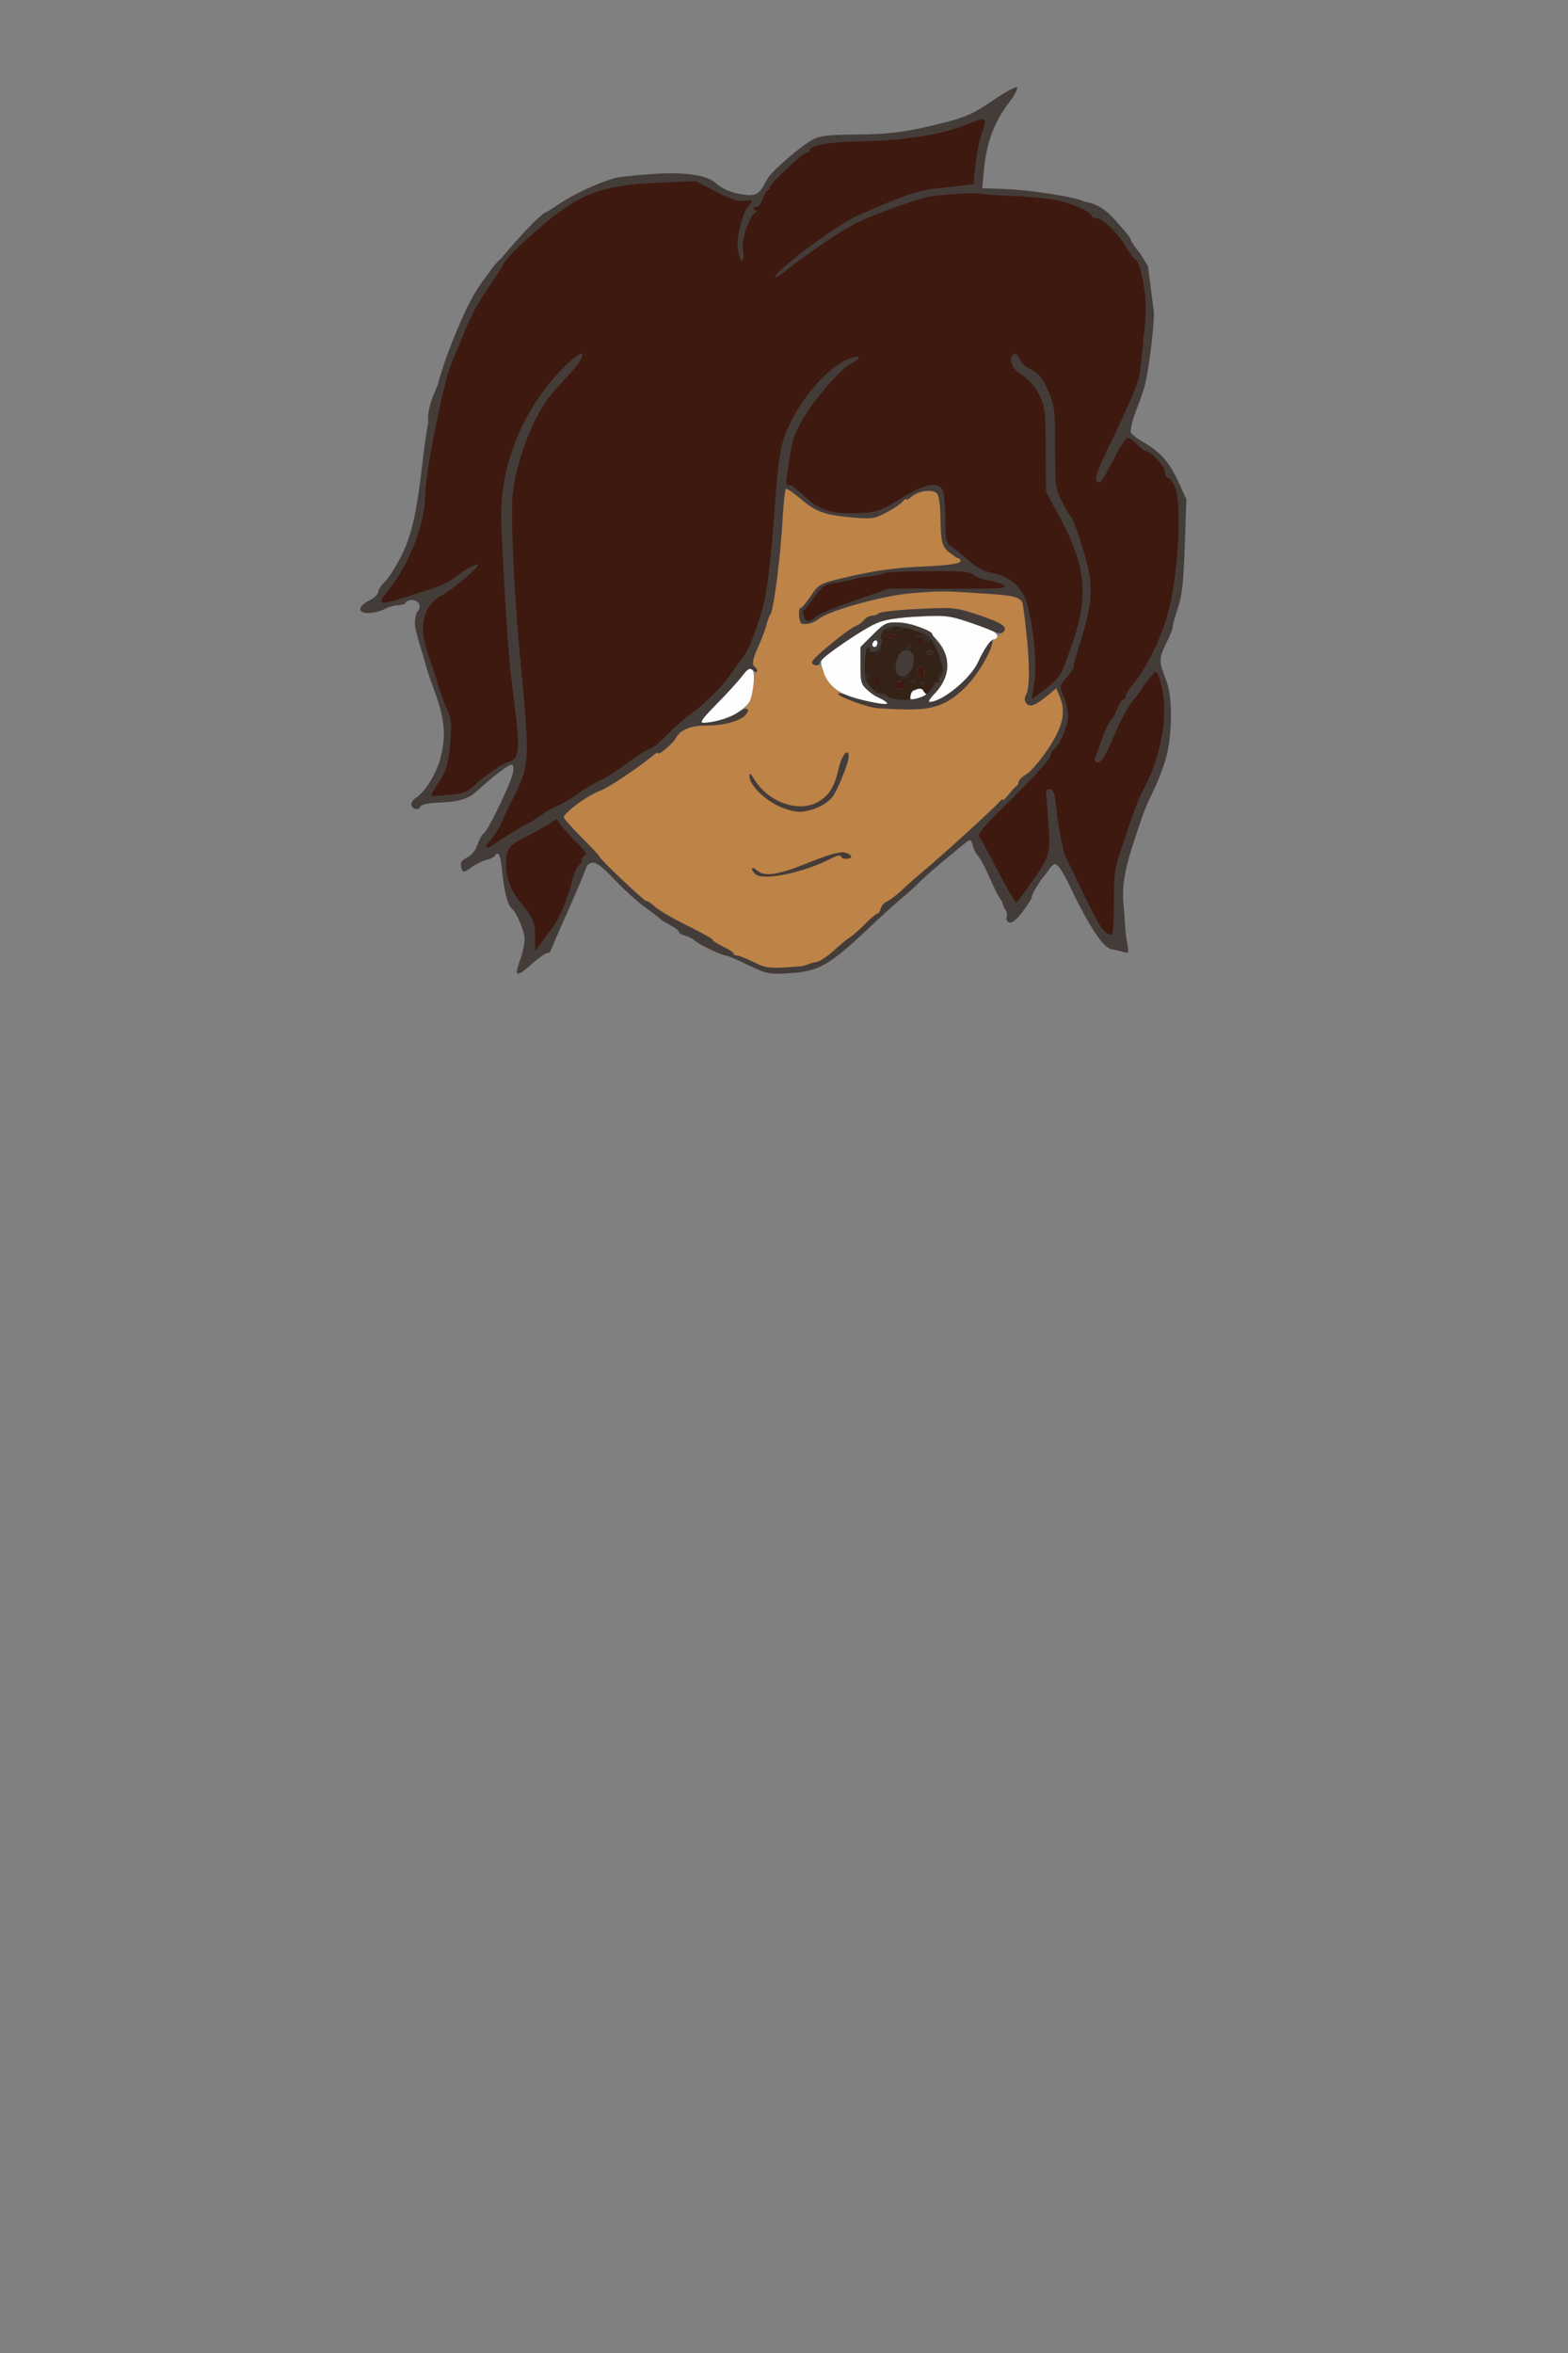 <?xml version="1.0" encoding="UTF-8" standalone="no"?>
<!-- Created with Inkscape (http://www.inkscape.org/) -->

<svg
   version="1.1"
   id="svg2"
   width="192"
   height="288"
   viewBox="0 0 192 288"
   sodipodi:docname="head18.svg"
   inkscape:version="1.2.2 (732a01da63, 2022-12-09)"
   xmlns:inkscape="http://www.inkscape.org/namespaces/inkscape"
   xmlns:sodipodi="http://sodipodi.sourceforge.net/DTD/sodipodi-0.dtd"
   xmlns="http://www.w3.org/2000/svg"
   xmlns:svg="http://www.w3.org/2000/svg">
  <rect x="0" y="0" width="192" height="288" fill="#808080" stroke="none"/>
  <defs
     id="defs6" />
  <sodipodi:namedview
     id="namedview4"
     pagecolor="#ffffff"
     bordercolor="#000000"
     borderopacity="0.25"
     inkscape:showpageshadow="2"
     inkscape:pageopacity="0.0"
     inkscape:pagecheckerboard="0"
     inkscape:deskcolor="#d1d1d1"
     showgrid="false"
     inkscape:zoom="3.9971175"
     inkscape:cx="46.783714"
     inkscape:cy="88.939092"
     inkscape:window-width="1920"
     inkscape:window-height="1001"
     inkscape:window-x="-9"
     inkscape:window-y="-9"
     inkscape:window-maximized="1"
     inkscape:current-layer="g8" />
  <g
     inkscape:groupmode="layer"
     inkscape:label="Image"
     id="g8">
    <g
       id="g287"
       transform="translate(-2,-44)">
      <path
         id="path299"
         style="display:inline;fill:#fefefe;stroke-width:0.32"
         inkscape:label="white"
         d="m 116.408,119.377 c -0.551,0.008 -1.208,0.039 -2.047,0.084 -4.22,0.226 -4.991,0.501 -9,3.193 -2.658,1.785 -2.939,2.066 -2.775,2.785 0.537,2.354 1.724,3.383 4.846,4.197 1.193,0.311 2.457,0.569 2.809,0.574 0.631,0.008 0.63,0.003 0.018,-0.461 -0.342,-0.258 -0.743,-0.471 -0.893,-0.471 -0.15,0 -0.662,-0.361 -1.139,-0.803 -0.782,-0.726 -0.866,-1.02 -0.865,-3.037 l 0.002,-2.234 1.523,-1.521 c 1.402,-1.401 1.642,-1.522 3.037,-1.5 3.886,0.062 6.842,3.304 5.895,6.467 -0.2,0.666 -0.816,1.675 -1.369,2.24 -0.553,0.566 -0.839,1.029 -0.637,1.029 1.584,0 4.932,-2.766 6.002,-4.959 0.954,-1.955 1.501,-2.721 1.943,-2.721 0.517,0 0.516,-0.471 0.002,-0.879 -0.22,-0.174 -1.613,-0.716 -3.098,-1.205 -1.258,-0.414 -1.995,-0.632 -2.836,-0.725 -0.42,-0.046 -0.867,-0.062 -1.418,-0.055 z m -7.164,2.986 c -0.038,-0.002 -0.081,0.01 -0.125,0.037 -0.176,0.109 -0.318,0.332 -0.318,0.498 0,0.166 0.142,0.301 0.318,0.301 0.176,0 0.32,-0.224 0.32,-0.498 0,-0.206 -0.081,-0.333 -0.195,-0.338 z m -15.342,3.496 c -0.239,0.006 -0.578,0.293 -1.012,0.865 -0.465,0.614 -1.874,2.16 -3.131,3.436 -1.786,1.813 -2.141,2.318 -1.623,2.312 1.517,-0.018 3.559,-0.719 4.676,-1.604 1.042,-0.826 1.221,-1.17 1.418,-2.742 0.189,-1.511 0.07,-2.278 -0.328,-2.268 z m 20.352,1.889 c -0.09,0.002 -0.18,0.012 -0.268,0.029 -0.233,0.047 -0.451,0.15 -0.617,0.316 -0.273,0.273 -0.409,0.724 -0.303,1.002 0.359,0.935 2.453,0.522 2.453,-0.484 0,-0.464 -0.469,-0.78 -0.998,-0.85 -0.088,-0.012 -0.178,-0.016 -0.268,-0.014 z" />
      <path
         style="display:inline;fill:#be8347;stroke-width:0.32"
         d="m 94.26,161.754 c -0.869,-0.437 -1.769,-0.794 -2,-0.794 -0.231,0 -0.422,-0.108 -0.424,-0.24 -0.002,-0.132 -0.578,-0.515 -1.28,-0.851 -0.702,-0.336 -1.276,-0.71 -1.276,-0.83 0,-0.12 -1.404,-0.905 -3.12,-1.744 -1.716,-0.839 -3.503,-1.884 -3.97,-2.321 -0.468,-0.437 -0.936,-0.745 -1.04,-0.684 -0.185,0.108 -5.745,-5.171 -5.78,-5.489 -0.01,-0.088 -0.988,-1.132 -2.174,-2.319 -1.186,-1.188 -2.156,-2.278 -2.156,-2.422 0,-0.591 3.044,-2.812 4.546,-3.316 0.865,-0.29 4.978,-3.059 6.574,-4.426 0.22,-0.188 0.4,-0.255 0.4,-0.148 0,0.398 1.798,-1.102 2.184,-1.822 0.565,-1.053 1.814,-1.547 3.912,-1.547 2.611,0 5.09,-1.064 4.574,-1.9 -0.094,-0.152 0.289,-0.52 0.432,-0.74 0.471,-0.728 1.002,-4.223 0.698,-4.599 -0.315,-0.391 -0.201,-0.864 0.7,-2.885 0.325,-0.729 0.689,-1.737 0.81,-2.24 0.12,-0.503 0.333,-1.062 0.472,-1.24 0.386,-0.496 1.244,-7.148 1.474,-11.416 0.112,-2.091 0.304,-3.864 0.426,-3.94 0.122,-0.075 0.971,0.502 1.887,1.284 1.834,1.565 2.86,1.921 6.431,2.228 2.189,0.188 2.541,0.132 4,-0.634 0.88,-0.462 1.78,-1.074 2,-1.36 0.22,-0.286 0.4,-0.398 0.4,-0.249 0,0.149 0.27,0.026 0.6,-0.273 0.862,-0.78 2.69,-1.019 3.189,-0.417 0.248,0.299 0.408,1.553 0.423,3.311 0.024,2.823 0.721,3.043 1.27,3.622 0.136,0.144 0.111,0.13 0.217,0.405 0.37,0.299 1.37,0.831 1.567,0.994 -0.092,0.278 -2.029,0.432 -4.922,0.576 -3.894,0.194 -5.851,0.457 -9.384,1.262 -3.486,0.795 -3.658,0.882 -4.64,2.356 -0.528,0.792 -1.068,1.444 -1.2,1.448 -0.417,0.012 -0.261,1.925 0.16,1.965 0.779,0.074 1.302,-0.094 2.126,-0.682 1.453,-1.036 7.931,-2.806 11.234,-3.068 3.733,-0.297 3.692,-0.297 8.794,0.029 4.055,0.259 4.735,0.461 4.874,1.444 0.796,5.643 0.947,9.881 0.39,10.921 -0.248,0.464 -0.239,0.764 0.034,1.092 0.433,0.522 1.125,0.251 2.701,-1.062 l 0.953,-0.793 0.44,1.079 c 0.769,1.885 0.351,3.676 -1.5,6.428 -0.913,1.356 -2.088,2.719 -2.613,3.029 -0.524,0.31 -0.953,0.736 -0.953,0.947 0,0.211 -0.111,0.432 -0.246,0.491 -0.135,0.059 -0.567,0.522 -0.96,1.03 -0.393,0.508 -0.714,0.804 -0.714,0.659 0,-0.145 -0.18,-0.045 -0.4,0.224 -0.587,0.717 -7.563,7.066 -9.442,8.594 -0.541,0.44 -1.608,1.384 -2.371,2.098 -0.763,0.714 -1.653,1.399 -1.977,1.522 -0.325,0.123 -0.665,0.511 -0.757,0.862 -0.092,0.351 -0.287,0.638 -0.434,0.638 -0.147,0 -0.788,0.537 -1.425,1.193 -0.637,0.656 -1.498,1.415 -1.912,1.687 -0.415,0.272 -1.334,1.031 -2.043,1.687 -0.709,0.656 -1.619,1.254 -2.023,1.329 -0.404,0.075 -0.77,0.165 -0.814,0.2 -0.044,0.035 -0.224,0.1 -0.4,0.144 -0.176,0.044 -0.356,0.107 -0.4,0.14 -0.044,0.033 -1.088,0.12 -2.32,0.194 -1.911,0.114 -2.472,0.017 -3.82,-0.66 z m 7.927,-19.259 c 0.67,-0.342 1.605,-0.711 1.862,-1.117 0.694,-1.098 1.871,-4.099 1.871,-4.771 0,-1.162 -0.817,-0.253 -1.192,1.326 -0.55,2.313 -0.846,3.383 -2.074,4.21 -2.382,1.603 -6.45,1.405 -8.43,-2.747 -0.396,-0.83 -0.372,-0.686 -0.277,-0.179 0.13,0.693 3.608,4.143 5.954,4.143 0.685,0 1.616,-0.523 2.287,-0.865 z m 14.874,-12.525 c 1.995,-0.882 4.318,-3.163 5.376,-5.359 0.475,-0.986 1.082,-1.748 1.082,-1.886 0,-0.138 0.393,-0.589 0.874,-1.002 0.766,-0.658 0.472,-0.712 0.056,-1.1 -0.261,-0.243 -1.354,-0.935 -2.85,-1.422 -2.627,-0.856 -2.873,-0.878 -7.2,-0.666 -2.464,0.121 -4.617,0.356 -4.784,0.523 -0.167,0.166 -0.546,0.303 -0.841,0.303 -0.295,0 -0.729,0.232 -0.965,0.516 -0.235,0.284 -0.672,0.608 -0.97,0.72 -0.965,0.363 -5.4,4.002 -5.4,4.429 0,0.228 0.277,0.415 0.615,0.415 0.409,0 0.682,0.295 0.815,0.88 0.274,1.207 1.879,2.584 3.34,3.208 2.921,1.247 8.507,1.48 10.852,0.442 z"
         id="path297"
         inkscape:label="skin"
         sodipodi:nodetypes="sscssssscsssssssssssssssssssscsssccssscsssscssscssssssscssssssssssssssssssssssssssssssssssssssss" />
      <path
         style="display:inline;fill:#342216;stroke-width:0.32"
         d="m 109.098,128.835 c -0.624,-0.361 0.147,-1.7 -0.227,-0.515 -0.436,0 -1.354,-0.45 -1.126,-1.042 0.101,-0.264 0.675,-0.878 0.517,-0.878 -0.157,0 -0.652,1.172 -0.671,-0.961 0.349,-0.897 0.141,-0.604 0.298,-1.536 -0.156,-0.597 0.254,-0.967 0.83,-0.659 0.845,0.452 1.168,0.294 0.951,-0.841 -0.235,-1.229 1.523,-2.271 3.502,-1.794 1.788,0.431 2.722,1.467 1.632,1.549 -0.563,0.042 -0.614,-0.011 -0.24,-0.247 0.262,-0.166 0.563,-0.082 0.373,-0.085 -0.52,-0.007 -0.086,-0.449 0.101,0.039 0.109,0.284 -0.505,-0.333 0.063,-0.446 0.936,-0.187 1.951,1.557 2.114,2.607 0.053,0.338 0.143,1.593 0.281,1.815 0.385,0.616 -1.052,3.243 -1.74,3.243 -0.318,0 -0.733,-0.447 -0.733,-0.642 -0.381,-0.251 -0.621,-0.151 -1.067,0.058 -0.349,0 -0.557,0.696 -0.475,1.25 0.079,0.528 -3.591,0.695 -3.105,-0.472 -0.304,0.222 -0.556,0.056 -1.278,-0.442 z m 3.423,-0.796 c 0,-0.523 0.07,-0.892 -0.655,-0.485 -0.361,0.203 -0.61,0.766 0.24,0.766 0.45,0 0.415,0.009 0.415,-0.281 z m 0.709,-2.37 c 0.381,-0.912 0.462,-0.821 0.143,-1.398 -0.217,-0.392 0.136,-1.128 0.191,-1.392 0.054,-0.264 -0.044,0.451 -0.677,1.102 -1.246,1.281 -1.262,1.234 -0.472,2.024 1.124,0.564 0.382,0.682 0.815,-0.337 z m 1.969,0.749 c 0,-0.731 -0.505,-1.137 -0.806,-0.649 -0.269,0.435 0.044,1.27 0.476,1.27 0.182,0 0.33,-0.28 0.33,-0.621 z m 1.078,-2.51 c 0.086,-0.138 -0.111,-0.251 -0.438,-0.251 -0.326,0 -0.523,0.113 -0.438,0.251 0.086,0.138 0.282,0.251 0.438,0.251 0.155,0 0.352,-0.113 0.438,-0.251 z M 111.68,121.92 c 0,-0.176 -0.396,-0.306 -0.88,-0.288 l -0.88,0.032 0.8,0.256 c 0.44,0.141 0.836,0.271 0.88,0.288 0.044,0.018 0.08,-0.112 0.08,-0.288 z"
         id="path291"
         inkscape:label="eye1"
         sodipodi:nodetypes="ccssccssssscssssscccccsssscsscccsssscscscsscscs" />
      <path
         style="display:inline;fill:#352b25;stroke-width:0.32"
         d="m 110.08,128.96 c -0.288,-0.186 -0.328,-0.312 -0.099,-0.315 0.21,-0.003 0.47,0.139 0.579,0.315 0.246,0.397 0.135,0.397 -0.48,0 z m -0.935,-0.507 c 0.015,-0.373 0.091,-0.449 0.193,-0.193 0.092,0.231 0.081,0.507 -0.025,0.613 -0.106,0.106 -0.182,-0.083 -0.168,-0.42 z M 114.72,127.68 c -0.109,-0.176 -0.045,-0.32 0.141,-0.32 0.186,0 0.339,0.144 0.339,0.32 0,0.176 -0.064,0.32 -0.141,0.32 -0.078,0 -0.23,-0.144 -0.339,-0.32 z m -1.28,-0.32 c 0.109,-0.176 0.333,-0.32 0.499,-0.32 0.166,0 0.301,0.144 0.301,0.32 0,0.176 -0.225,0.32 -0.499,0.32 -0.274,0 -0.41,-0.144 -0.301,-0.32 z m -5.6,-0.461 c 0,-0.274 0.144,-0.499 0.32,-0.499 0.176,0 0.32,0.136 0.32,0.301 0,0.166 -0.144,0.39 -0.32,0.499 -0.176,0.109 -0.32,-0.027 -0.32,-0.301 z m 4.48,0.018 c 0,-0.068 0.288,-0.198 0.64,-0.29 0.352,-0.092 0.56,-0.037 0.461,0.123 -0.172,0.279 -1.102,0.42 -1.102,0.167 z m 4.48,-0.16 c 0,-0.176 0.144,-0.409 0.32,-0.518 0.176,-0.109 0.32,-0.054 0.32,0.122 0,0.176 -0.144,0.409 -0.32,0.518 -0.176,0.109 -0.32,0.054 -0.32,-0.122 z M 111.411,125.44 c 0,-0.44 0.073,-0.62 0.161,-0.4 0.089,0.22 0.089,0.58 0,0.8 -0.089,0.22 -0.161,0.04 -0.161,-0.4 z M 116.96,124.8 c -0.109,-0.176 -0.045,-0.32 0.141,-0.32 0.186,0 0.339,0.144 0.339,0.32 0,0.176 -0.064,0.32 -0.141,0.32 -0.078,0 -0.23,-0.144 -0.339,-0.32 z m -7.636,-1.12 c 0.101,-0.264 0.33,-0.48 0.509,-0.48 0.187,0 0.156,0.203 -0.073,0.48 -0.219,0.264 -0.448,0.48 -0.509,0.48 -0.061,0 -0.028,-0.216 0.073,-0.48 z m 6.078,0.229 c -0.086,-0.138 0.111,-0.251 0.438,-0.251 0.326,0 0.523,0.113 0.438,0.251 -0.086,0.138 -0.282,0.251 -0.438,0.251 -0.155,0 -0.352,-0.113 -0.438,-0.251 z m -2.327,-0.313 c -0.266,-0.172 -0.25,-0.342 0.06,-0.629 0.342,-0.318 0.415,-0.271 0.376,0.24 -0.026,0.348 -0.053,0.631 -0.06,0.629 -0.007,-0.003 -0.176,-0.111 -0.376,-0.24 z m 1.951,-1.377 c -0.116,-0.188 -0.42,-0.262 -0.676,-0.164 -0.255,0.098 -0.387,0.054 -0.293,-0.098 0.274,-0.443 1.729,-0.318 1.914,0.164 0.198,0.516 -0.633,0.602 -0.945,0.098 z M 110.56,120.96 c 0.109,-0.176 0.342,-0.32 0.518,-0.32 0.176,0 0.231,0.144 0.122,0.32 -0.109,0.176 -0.342,0.32 -0.518,0.32 -0.176,0 -0.231,-0.144 -0.122,-0.32 z m 1.44,0 c 0.264,-0.171 0.624,-0.31 0.8,-0.31 0.176,0 0.104,0.14 -0.16,0.31 -0.264,0.171 -0.624,0.31 -0.8,0.31 -0.176,0 -0.104,-0.14 0.16,-0.31 z"
         id="path293"
         inkscape:label="eye2" />
      <path
         id="path289"
         style="display:inline;fill:#3e190f;stroke-width:0.32"
         inkscape:label="hair1"
         d="m 122.119,58.229 c -0.523,-0.046 -1.292,0.131 -2.32,0.549 -2.76,1.122 -8.074,1.823 -12.885,1.889 -3.988,0.054 -6.281,0.858 -6.281,1.494 0,0.162 0.361,0.524 0.205,0.48 -0.384,-0.109 -5.2,3.859 -4.957,4.102 0.106,0.106 0.405,0.457 0.233,0.457 -0.172,0 -0.509,0.497 -0.748,1.105 -0.239,0.608 -0.544,1.038 -0.678,0.955 -0.134,-0.083 -0.333,-0.003 -0.443,0.176 -0.111,0.179 -0.014,0.327 0.217,0.33 0.311,0.004 -0.165,0.067 -0.447,0.246 -0.786,0.5 -1.273,3.383 -1.076,4.629 0.104,0.66 0.062,1.199 -0.094,1.199 -0.156,0 -0.022,-0.588 -0.136,-1.307 -0.222,-1.387 0.65,-4.476 1.409,-5.267 0.622,-0.648 -0.127,-1.281 -1.143,-1.078 -0.699,0.14 -1.285,-0.09 -3.174,-1.065 l -2.379,-1.208 -4.618,-0.049 c -5.63,0.221 -8.696,1.243 -11.811,3.345 -2.505,1.69 -7.392,5.985 -7.836,6.977 -0.157,0.352 -0.973,1.493 -1.921,2.86 -0.948,1.367 -1.791,4.068 -2.358,5.517 -0.567,1.449 -1.592,3.079 -1.901,3.783 -0.95,2.158 -3.291,13.442 -3.294,16.022 -0.004,3.518 -2.235,8.518 -4.714,11.576 -1.518,1.872 -0.55,2.576 2.023,1.767 0.779,-0.245 2.324,-0.756 3.54,-1.135 1.216,-0.379 2.903,-1.136 3.424,-1.575 1.139,-0.958 2.526,-2.157 2.526,-1.812 -2.43e-4,0.382 -3.816,2.755 -4.91,3.295 -2.312,1.141 -2.777,4.193 -1.599,7.466 0.335,0.931 0.994,2.555 1.305,3.611 0.311,1.056 0.624,2.488 0.966,3.237 0.498,1.088 0.637,1.609 0.496,3.334 -0.259,3.165 0.049,3.885 -0.807,5.26 -0.427,0.685 -1.428,1.67 -1.576,1.918 -0.224,0.378 0.618,0.196 2.451,0.025 1.796,-0.168 2.631,-0.189 3.437,-0.932 1.582,-1.459 3.098,-2.856 4,-3.097 0.893,-0.239 1.508,-0.92 1.607,-2.867 0.114,3.07 -0.116,4.323 -1.553,7.068 -0.415,0.793 -1.284,2.151 -1.627,2.943 -0.343,0.792 -0.723,1.783 -1.115,2.19 -1.006,1.048 0.293,1.791 1.543,0.855 0.577,-0.432 1.705,-1.672 2.884,-2.325 1.179,-0.652 2.738,-1.057 2.967,-1.281 0.229,-0.224 0.794,-0.453 1.41,-0.699 0.616,-0.247 1.809,-1.187 2.689,-1.822 0.88,-0.636 2.2,-1.194 2.783,-1.43 0.583,-0.236 2.034,-1.415 3.299,-2.354 1.265,-0.939 2.177,-1.898 2.408,-1.902 0.231,-0.004 1.574,-0.451 2.486,-1.377 0.913,-0.926 2.163,-2.035 2.779,-2.467 1.741,-1.219 4.186,-3.434 5.176,-4.893 0.495,-0.729 0.563,-1.919 0.838,-2.225 0.939,-1.044 2.954,-5.458 3.426,-8.342 0.259,-1.584 0.649,-4.856 0.826,-7.232 0.565,-7.569 0.565,-8.666 1,-10.551 0.894,-3.873 4.733,-8.966 7.785,-10.274 1.606,-0.689 0.99,-0.507 0.022,0.003 -1.321,0.696 -4.402,4.046 -5.927,6.605 -1.055,1.769 -1.416,2.766 -1.751,4.995 -0.515,3.422 -0.267,3.609 0.242,3.609 0.233,-1e-5 1.21,0.397 1.901,1.098 1.704,1.729 3.646,2.599 6.797,2.422 2.287,-0.129 2.899,-0.252 5.43,-1.791 2.98,-1.812 3.93,-2.315 4.514,-1.225 0.182,0.34 0.488,1.762 0.488,3.35 0,2.731 0.012,3.042 0.785,3.586 0.449,0.316 1.421,1.293 2.16,1.943 0.854,0.751 1.934,1.26 2.748,1.395 1.812,0.3 3.07,1.276 3.926,2.799 1,1.778 1.572,7.846 1.1,10.398 -0.178,0.964 0.029,1.943 0.029,2.012 0,0.145 1.915,-0.714 2.962,-1.65 0.915,-0.818 1.401,-1.911 2.645,-5.633 0.842,-2.517 1.329,-4.771 1.266,-6.998 0.158,2.017 -0.248,3.933 -1.211,6.928 -0.517,1.608 -0.543,3.241 -0.543,3.467 0,0.226 -0.89,0.622 -1.33,1.097 -0.938,1.013 -0.416,1.257 0.21,2.757 0.264,0.632 -0.01,1.51 -0.014,2.061 -0.008,1.174 -0.458,3.46 -1.217,4.088 -0.292,0.242 -0.529,0.651 -0.529,0.908 0,0.467 -2.102,2.234 -6.789,6.852 -1.639,1.615 -2.469,2.914 -2.277,3.146 0.16,0.193 0.878,1.564 1.758,3.262 0.879,1.697 1.774,3.791 2.229,4.092 l 0.986,0.65 2.201,-2.094 c 2.986,-2.84 2.584,-3.963 2.273,-7.842 -0.145,-1.809 -0.844,-3.476 -0.85,-3.652 -0.007,-0.176 0.205,-0.32 0.469,-0.32 0.337,0 0.536,0.476 0.67,1.6 0.313,2.62 0.62,5.919 0.904,6.498 0.146,0.298 1.141,2.507 2.266,4.854 1.125,2.347 2.793,5.012 3.057,5.168 1.023,0.604 1.342,-0.328 1.342,-4.236 0,-3.785 0.18,-4.151 1.535,-8.168 1.332,-3.949 1.462,-4.379 2.166,-5.707 2.369,-4.465 3.153,-9.964 1.92,-13.459 -0.357,-1.011 -1.062,-1.83 -1.568,-1.277 -0.292,0.319 -0.657,1.792 -1.084,2.408 -0.427,0.616 -0.857,1.191 -0.953,1.279 -0.296,0.27 -2.011,1.757 -2.508,2.865 -0.259,0.578 -0.422,1.927 -0.848,2.889 -0.49,1.107 -0.659,1.926 -0.996,1.926 -0.382,0 -0.466,-0.157 -0.299,-0.559 0.128,-0.308 0.416,-1.136 0.639,-1.84 0.464,-1.466 2.77,-4.671 3.168,-4.83 0.146,-0.059 -0.131,-0.672 -0.131,-0.877 4.1e-4,-0.205 0.702,-0.79 1.232,-1.406 1.174,-1.363 2.636,-4.718 3.549,-7.299 1.559,-4.41 2.722,-14.903 1.612,-17.049 -0.29,-0.561 -1.111,-1.02 -1.282,-1.02 -0.171,0 0.353,-0.305 0.353,-0.678 0,-0.64 -2.194,-2.772 -2.806,-2.783 -0.156,-0.003 -0.529,-0.365 -0.937,-0.805 -0.408,-0.44 -1.242,-0.535 -1.476,-0.535 -0.233,0 -1.649,0.915 -2.391,2.411 -0.742,1.496 -0.911,2.675 -1.077,2.675 -0.775,0 -0.047,-0.469 1.425,-3.515 2.999,-6.205 3.92,-8.32 4.049,-9.598 0.071,-0.704 -0.201,-2.781 -0.012,-4.453 0.19,-1.672 0.615,-3.787 0.512,-4.755 -0.237,-2.224 -0.673,-4.525 -0.996,-4.525 -0.136,0 -1.103,-0.627 -1.553,-1.395 -1.067,-1.821 -2.147,-3.813 -2.916,-3.813 -0.334,0 -0.917,-0.339 -0.917,-0.483 0,-0.526 -2.809,-1.659 -4.834,-2.033 -1.144,-0.211 -4.048,-0.704 -5.855,-0.763 -1.807,-0.059 -2.14,0.143 -3.332,0.066 -0.352,-0.023 -4.24,-0.202 -6.316,0.084 -1.457,0.2 -6.256,2.227 -9.119,3.56 -1.488,0.693 -6.321,3.715 -8.295,5.346 -0.864,0.714 -1.385,1.572 -1.483,1.475 -0.097,-0.097 0.46,-0.383 1.076,-0.904 3.223,-2.728 7.045,-5.371 8.829,-6.188 5.22,-2.389 7.719,-3.138 9.848,-3.337 1.232,-0.115 2.723,-0.373 3.366,-0.465 l 1.61,-0.345 0.402,-2.341 c 0.123,-1.263 0.323,-3.141 0.643,-4.065 0.429,-1.238 0.24,-1.935 -0.631,-2.012 z M 73.156,87.312 c 0.44,-0.045 -0.43,0.552 -1.839,2.076 -0.836,0.904 -1.828,2.026 -2.26,2.546 -2.221,2.669 -4.522,8.83 -4.803,12.865 -0.22,3.149 0.373,13.918 1.096,20.766 0.209,1.979 0.315,4.377 0.402,6.34 -0.024,-0.237 -0.038,-0.447 -0.07,-0.705 -0.273,-2.2 -0.505,-4.522 -0.592,-5.314 -0.325,-2.96 -1.105,-16.281 -1.1,-18.764 0.015,-6.78 2.715,-13.334 7.813,-18.251 0.866,-0.835 1.089,-1.531 1.353,-1.558 z m 53.029,0.037 c 0.241,-0.051 0.182,0.154 0.342,0.656 0.113,0.355 0.881,1.187 1.545,1.525 0.961,0.49 1.202,0.926 1.88,2.488 0.799,1.842 0.584,2.081 0.584,6.733 0,4.709 0.306,5.031 1.107,6.619 0.463,0.918 0.844,1.961 0.953,2.049 0.235,0.19 1.084,1.373 1.57,3.189 -0.479,-1.13 -1.113,-2.287 -1.984,-3.508 l -1.525,-2.941 -0.027,-5.121 c -0.024,-4.646 0.039,-5.216 -0.625,-6.598 -0.466,-0.97 -1.566,-2.067 -2.409,-2.631 -0.918,-0.615 -1.221,-0.975 -1.291,-1.579 -0.061,-0.523 -0.36,-0.83 -0.119,-0.881 z m -10.557,26.24 c -2.767,0.019 -5.507,0.148 -5.668,0.248 -0.304,0.188 -1.286,0.729 -2.121,0.758 -0.264,0.009 -0.933,-0.049 -1.373,0.1 -0.44,0.149 -1.433,0.39 -2.244,0.498 -1.302,0.173 -1.757,0.435 -2.703,1.766 -0.59,0.829 -1.264,1.549 -1.385,1.602 -0.12,0.052 0.166,0.471 0.256,0.814 h -0.437 c 0.198,0.758 1.48,0.962 2.172,0.27 0.282,-0.282 2.185,-1.091 4.525,-1.859 l 4.387,-1.439 7.219,-0.1 c 5.977,0.174 7.585,-0.109 7.137,-0.438 -0.303,-0.222 -1.407,-0.876 -2.146,-0.994 -0.74,-0.118 -1.651,-0.468 -1.949,-0.738 -0.443,-0.401 -1.56,-0.515 -5.668,-0.486 z m -45.734,30.367 -0.982,1.076 c -0.678,0.42 -2.173,0.568 -2.789,0.863 -2.036,0.975 -2.118,2.001 -2.164,3.385 -0.064,1.925 0.236,4.042 1.434,5.449 1.547,1.818 0.774,2.478 1.502,4.219 l 0.625,1.496 1.107,-0.916 c 0.576,-0.476 1.206,-1.328 1.48,-1.68 0.821,-1.051 2.153,-3.721 2.586,-5.6 0.223,-0.968 -0.087,-2.125 0.152,-2.266 0.239,-0.141 0.434,-0.453 0.434,-0.693 0,-0.241 0.18,-0.505 0.4,-0.588 0.249,-0.094 0.296,-0.871 -0.602,-1.75 -0.792,-0.776 -1.537,-1.784 -1.936,-2.078 z"
         sodipodi:nodetypes="sssssssssscsssssscccssssscssssssssscssssscssssssssssssssssssssscsssssssssccssscsssscsssssccsscsssssssssssssssssscssssssssssscsssssssssssssssscccsssssssscsscssscssssssccccsssccsccssssccscccssssccssscccsssscscc" />
      <path
         id="path327"
         style="display:inline;fill:#3e190f;stroke-width:0.32"
         inkscape:label="eye3"
         d="m 110.801,121.633 -0.881,0.031 0.801,0.256 c 0.44,0.141 0.835,0.272 0.879,0.289 0.044,0.018 0.08,-0.113 0.08,-0.289 0,-0.176 -0.395,-0.305 -0.879,-0.287 z m 3.938,0.607 c -0.274,0 -0.498,0.144 -0.498,0.32 0,0.176 0.135,0.32 0.301,0.32 0.166,0 0.389,-0.144 0.498,-0.32 0.109,-0.176 -0.026,-0.32 -0.301,-0.32 z m 0.016,3.32 c -0.336,-0.037 -0.586,0.513 -0.393,1.016 0.098,0.256 0.326,0.463 0.508,0.463 0.411,0 0.439,-1.175 0.033,-1.426 -0.05,-0.031 -0.1,-0.047 -0.148,-0.053 z m -5.475,1.586 c -0.23,0 -0.344,0.193 -0.254,0.428 0.09,0.235 0.204,0.426 0.254,0.426 0.05,0 0.166,-0.191 0.256,-0.426 0.09,-0.235 -0.025,-0.428 -0.256,-0.428 z m 3.113,0.24 c -0.111,0.009 -0.272,0.07 -0.527,0.168 -0.278,0.107 -0.506,0.323 -0.506,0.48 0,0.157 0.357,0.285 0.791,0.285 0.571,0 0.739,-0.134 0.605,-0.48 -0.105,-0.274 -0.157,-0.41 -0.268,-0.445 -0.028,-0.009 -0.059,-0.01 -0.096,-0.008 z" />
      <path
         style="display:inline;fill:#443c39;stroke-width:0.32"
         d="m 65.28,162.92 c 0,-0.154 0.216,-0.892 0.48,-1.64 0.264,-0.748 0.48,-1.812 0.48,-2.365 0,-0.901 -1.022,-3.307 -1.578,-3.715 -0.47,-0.345 -0.953,-2.186 -1.155,-4.4 -0.195,-2.137 -0.478,-2.759 -0.925,-2.035 -0.097,0.157 -0.564,0.382 -1.039,0.501 -0.475,0.119 -1.255,0.495 -1.732,0.835 -1.079,0.769 -1.137,0.767 -1.345,-0.028 -0.125,-0.478 0.067,-0.769 0.736,-1.114 0.55,-0.284 1.05,-0.908 1.276,-1.591 0.204,-0.618 0.545,-1.232 0.759,-1.366 0.515,-0.322 3.277,-6.041 3.556,-7.362 0.153,-0.727 0.101,-1.04 -0.173,-1.04 -0.381,0 -2.254,1.432 -4.21,3.218 -1.101,1.005 -2.187,1.323 -4.876,1.429 -1.061,0.042 -1.96,0.234 -2.027,0.434 -0.17,0.51 -0.925,0.445 -1.133,-0.097 -0.1,-0.262 0.144,-0.665 0.574,-0.947 1.228,-0.805 2.65,-3.221 3.062,-5.202 1.123,-4.35 -0.795,-7.216 -1.92,-11.156 C 53.965,124.508 52.8,121.392 52.8,120.255 c 0,-0.598 0.163,-1.25 0.362,-1.449 0.199,-0.199 0.276,-0.588 0.17,-0.864 -0.214,-0.557 -1.344,-0.681 -1.653,-0.182 -0.109,0.176 -0.533,0.32 -0.942,0.32 -0.409,0 -1.157,0.215 -1.661,0.478 -0.504,0.263 -1.395,0.479 -1.98,0.48 -1.382,0.003 -1.286,-0.849 0.176,-1.569 0.568,-0.28 1.036,-0.736 1.04,-1.013 0.004,-0.277 0.379,-0.853 0.833,-1.28 0.454,-0.427 1.37,-1.874 2.035,-3.216 1.261,-2.546 1.856,-5.221 2.586,-11.64 0.2,-1.76 0.499,-3.813 0.664,-4.563 -0.135,-1.826 0.613,-3.303 1.201,-4.719 0.442,-1.818 1.454,-4.636 2.664,-7.42 0.909,-2.051 1.351,-3.07 2.806,-5.218 0.097,-0.088 0.526,-0.664 0.953,-1.28 0.427,-0.616 0.967,-1.235 1.2,-1.376 1.692,-1.942 3.561,-4.196 5.366,-5.664 0.117,0 1.033,-0.557 2.036,-1.238 1.596,-1.084 4.585,-2.458 6.652,-3.059 0.369,-0.107 2.373,-0.322 4.455,-0.477 3.938,-0.294 6.689,0.081 7.826,1.067 0.916,0.795 2.087,1.277 3.529,1.454 1.531,0.187 1.849,-0.026 2.838,-1.907 0.504,-0.959 4.133,-4.097 5.636,-4.873 0.836,-0.432 1.938,-0.559 5.019,-0.578 4.35,-0.027 6.594,-0.328 11.148,-1.496 2.526,-0.648 3.51,-1.101 5.819,-2.68 1.528,-1.045 2.865,-1.761 2.969,-1.591 0.105,0.17 -0.337,1 -0.983,1.844 -1.888,2.469 -2.801,4.983 -3.115,8.575 l -0.168,1.92 2.619,0.087 c 3.277,0.109 8.739,0.966 9.883,1.551 2.249,0.329 3.382,1.823 4.576,3.184 0.616,0.673 1.12,1.35 1.12,1.506 0,0.156 0.54,0.942 1.2,1.747 l 0.89,1.464 0.708,5.487 c 0.15,1.16 -0.72,8.758 -1.408,10.077 -0.489,1.675 -1.327,3.171 -1.427,4.722 0.02,0.213 0.721,0.777 1.557,1.254 2.095,1.196 3.204,2.456 4.32,4.907 l 0.952,2.092 -0.195,5.685 c -0.153,4.462 -0.333,6.095 -0.836,7.59 -0.353,1.048 -0.642,2.097 -0.642,2.332 0,0.235 -0.376,1.181 -0.835,2.103 -0.879,1.764 -0.874,2.123 0.063,4.53 0.643,1.653 0.745,5.202 0.234,8.16 -0.352,2.035 -1.375,4.362 -2.037,5.733 -0.941,1.789 -1.518,3.807 -2.085,5.485 -1.576,4.641 -1.433,6.36 -1.405,7.568 0.223,2.021 0.188,3.506 0.494,5.184 0.224,1.211 0.207,1.243 -0.539,1.014 -0.424,-0.13 -1.034,-0.271 -1.357,-0.313 -1.028,-0.134 -2.791,-2.806 -5.247,-7.951 -0.778,-1.63 -1.366,-2.48 -1.718,-2.48 -0.473,0 -2.849,3.45 -2.849,4.137 0,0.138 -0.506,0.914 -1.125,1.725 -0.759,0.994 -1.286,1.412 -1.618,1.285 -0.278,-0.107 -0.413,-0.398 -0.309,-0.668 0.101,-0.264 0.04,-0.652 -0.135,-0.864 -0.176,-0.212 -0.365,-0.661 -0.421,-0.999 -1.325,-1.89 -1.849,-4.378 -3.264,-6.008 -0.738,-1.691 -0.175,-2.076 -1.965,-0.601 -2.855,2.334 -3.928,3.258 -4.912,4.23 -0.621,0.614 -1.634,1.526 -2.25,2.026 -0.616,0.501 -2.209,1.943 -3.541,3.204 -5.293,5.015 -6.452,5.681 -10.284,5.908 -2.322,0.137 -2.604,0.079 -4.876,-1.014 -1.326,-0.638 -2.539,-1.16 -2.695,-1.16 -0.5,0 -3.366,-1.355 -3.815,-1.804 -0.239,-0.239 -0.784,-0.522 -1.212,-0.63 C 85.47,158.418 85.12,158.206 85.12,158.054 c 0,-0.152 -0.468,-0.517 -1.04,-0.81 -0.572,-0.293 -1.112,-0.626 -1.2,-0.739 -0.088,-0.113 -0.921,-0.757 -1.851,-1.431 -0.93,-0.674 -2.513,-2.087 -3.518,-3.14 -2.326,-2.438 -2.82,-2.712 -3.61,-1.998 -1.694,4.273 -2.728,6.243 -4.462,10.393 0,0.171 -0.18,0.31 -0.4,0.311 -0.22,2.5e-4 -1.048,0.576 -1.84,1.28 -1.438,1.277 -1.92,1.528 -1.92,1 z m 35.12,-0.7 c 0.044,-0.033 0.224,-0.096 0.4,-0.14 0.176,-0.044 0.356,-0.109 0.4,-0.144 0.044,-0.035 0.41,-0.125 0.814,-0.2 0.404,-0.075 1.314,-0.673 2.023,-1.329 0.709,-0.656 1.628,-1.415 2.043,-1.687 0.415,-0.272 1.275,-1.031 1.912,-1.687 0.637,-0.656 1.278,-1.193 1.425,-1.193 0.147,0 0.342,-0.287 0.434,-0.638 0.092,-0.351 0.433,-0.739 0.757,-0.862 0.325,-0.123 1.214,-0.808 1.977,-1.522 0.763,-0.714 1.83,-1.658 2.371,-2.098 1.879,-1.528 8.855,-7.877 9.442,-8.594 0.22,-0.269 0.4,-0.369 0.4,-0.224 0,0.145 0.321,-0.151 0.714,-0.659 0.393,-0.508 0.825,-0.971 0.96,-1.03 0.135,-0.059 0.246,-0.28 0.246,-0.491 0,-0.211 0.429,-0.638 0.953,-0.947 0.524,-0.31 1.7,-1.673 2.613,-3.029 1.852,-2.751 2.27,-4.542 1.5,-6.428 l -0.44,-1.079 -0.953,0.793 c -1.577,1.312 -2.268,1.584 -2.701,1.062 -0.273,-0.329 -0.282,-0.628 -0.034,-1.092 0.557,-1.041 0.406,-5.279 -0.39,-10.921 -0.139,-0.983 -0.819,-1.185 -4.874,-1.444 -5.101,-0.326 -5.06,-0.326 -8.794,-0.029 -3.303,0.263 -9.781,2.032 -11.234,3.068 -0.824,0.588 -1.348,0.756 -2.126,0.682 -0.421,-0.04 -0.577,-1.953 -0.16,-1.965 0.132,-0.004 0.672,-0.655 1.2,-1.448 0.982,-1.474 1.154,-1.561 4.64,-2.356 3.533,-0.806 5.49,-1.069 9.384,-1.262 2.893,-0.144 4.205,-0.329 4.297,-0.607 0.073,-0.22 -0.08,-0.4 -0.34,-0.4 -0.4,-0.227 -0.766,-0.531 -1.163,-0.811 -0.611,-0.611 -0.902,-0.956 -0.926,-3.779 -0.015,-1.758 -0.175,-3.012 -0.423,-3.311 -0.499,-0.602 -2.327,-0.362 -3.189,0.417 -0.33,0.299 -0.6,0.421 -0.6,0.273 0,-0.149 -0.18,-0.037 -0.4,0.249 -0.22,0.286 -1.12,0.898 -2,1.36 -1.459,0.766 -1.811,0.822 -4,0.634 -3.571,-0.307 -4.597,-0.663 -6.431,-2.228 -0.916,-0.782 -1.765,-1.36 -1.887,-1.284 -0.122,0.075 -0.314,1.848 -0.426,3.94 -0.23,4.269 -1.088,10.92 -1.474,11.416 -0.139,0.179 -0.352,0.737 -0.472,1.24 -0.12,0.503 -0.489,1.511 -0.818,2.24 -0.867,1.916 -1.041,2.683 -0.664,2.917 0.183,0.113 0.333,0.359 0.333,0.546 0,0.207 -0.198,0.176 -0.505,-0.079 -0.433,-0.359 -0.624,-0.262 -1.338,0.681 -0.458,0.605 -1.861,2.144 -3.118,3.42 -1.786,1.813 -2.14,2.318 -1.622,2.312 1.313,-0.015 3.487,-0.668 4.265,-1.279 0.94,-0.74 1.628,-0.501 0.894,0.31 -0.693,0.765 -2.624,1.297 -4.709,1.297 -2.033,0 -3.283,0.503 -3.843,1.547 -0.386,0.72 -2.184,2.22 -2.184,1.822 0,-0.107 -0.18,-0.04 -0.4,0.148 -1.596,1.366 -5.709,4.135 -6.574,4.426 -1.502,0.504 -4.546,2.724 -4.546,3.316 0,0.145 0.97,1.235 2.156,2.422 1.186,1.188 2.164,2.231 2.174,2.319 0.035,0.318 5.595,5.597 5.78,5.489 0.104,-0.061 0.573,0.247 1.04,0.684 0.468,0.437 2.254,1.482 3.97,2.321 1.716,0.839 3.12,1.624 3.12,1.744 0,0.12 0.574,0.494 1.276,0.83 0.702,0.336 1.278,0.719 1.28,0.851 0.002,0.132 0.193,0.24 0.424,0.24 0.231,0 1.131,0.357 2,0.794 1.347,0.677 1.909,0.774 3.82,0.66 1.232,-0.074 2.276,-0.161 2.32,-0.194 z M 94.464,150.976 c -0.622,-0.622 -0.439,-1.045 0.201,-0.466 0.938,0.849 2.47,0.627 6.333,-0.919 2.532,-1.013 3.864,-1.388 4.431,-1.245 0.964,0.242 1.081,0.774 0.17,0.774 -0.352,0 -0.64,-0.148 -0.64,-0.33 0,-0.181 -0.54,-0.049 -1.2,0.294 -3.373,1.752 -8.411,2.777 -9.296,1.892 z m 2.624,-8.435 c -1.771,-0.925 -3.307,-2.546 -3.318,-3.501 -0.006,-0.516 0.107,-0.452 0.586,0.334 1.804,2.958 5.695,4.218 8.077,2.614 1.228,-0.827 1.746,-1.742 2.296,-4.055 0.375,-1.579 1.192,-2.488 1.192,-1.326 0,0.673 -1.176,3.673 -1.871,4.771 -0.645,1.021 -2.657,1.982 -4.149,1.982 -0.714,0 -1.914,-0.349 -2.813,-0.819 z M 109.28,130.661 c -1.327,-0.17 -4.64,-1.401 -4.64,-1.724 0,-0.146 0.468,-0.071 1.04,0.165 1.337,0.552 4.717,1.247 4.947,1.018 0.097,-0.097 -0.239,-0.36 -0.745,-0.585 -0.507,-0.225 -1.281,-0.736 -1.721,-1.136 -0.708,-0.643 -0.8,-0.984 -0.798,-2.96 l 0.002,-2.234 1.523,-1.523 c 1.407,-1.406 1.639,-1.52 3.038,-1.49 1.405,0.03 4.235,0.988 4.235,1.433 0,0.107 0.36,0.613 0.8,1.125 1.555,1.807 1.347,4.241 -0.525,6.156 -0.545,0.557 -0.825,1.013 -0.623,1.013 1.545,0 5.093,-2.895 5.934,-4.842 0.634,-1.468 1.768,-3.101 1.771,-2.55 0.005,1.016 -1.826,4.131 -3.252,5.533 -2.236,2.198 -3.893,2.83 -7.267,2.771 -1.518,-0.026 -3.191,-0.103 -3.719,-0.171 z m 6.546,-2.005 c 0.359,-0.414 0.654,-0.884 0.654,-1.044 0,-0.159 0.166,-0.187 0.369,-0.062 0.221,0.136 0.283,0.088 0.155,-0.119 -0.118,-0.191 -0.068,-0.438 0.111,-0.548 0.576,-0.356 0.357,-1.881 -0.509,-3.55 -0.766,-1.474 -1.006,-1.676 -2.578,-2.16 -2.088,-0.643 -2.956,-0.658 -3.737,-0.067 -0.4,0.303 -0.521,0.66 -0.378,1.111 0.13,0.409 0.027,0.849 -0.268,1.143 -0.556,0.556 -1.165,0.63 -1.165,0.14 0,-0.186 -0.122,-0.263 -0.272,-0.171 -0.149,0.092 -0.295,1.001 -0.324,2.019 -0.044,1.561 0.074,1.997 0.752,2.781 0.442,0.511 0.804,0.832 0.804,0.712 0,-0.12 0.511,0.045 1.136,0.365 1.573,0.807 4.322,0.518 5.25,-0.552 z m -3.933,-2.149 c -0.366,-0.366 -0.214,-1.839 0.253,-2.456 0.631,-0.833 1.773,-0.426 1.773,0.632 0,1.542 -1.215,2.636 -2.027,1.824 z M 109.44,122.701 c 0,-0.274 -0.144,-0.41 -0.32,-0.301 -0.176,0.109 -0.32,0.333 -0.32,0.499 0,0.166 0.144,0.301 0.32,0.301 0.176,0 0.32,-0.225 0.32,-0.499 z m -8,2.324 c 0,-0.428 4.436,-4.066 5.4,-4.429 0.298,-0.112 0.735,-0.436 0.97,-0.72 0.235,-0.284 0.67,-0.516 0.965,-0.516 0.295,0 0.674,-0.136 0.841,-0.303 0.167,-0.166 2.32,-0.402 4.784,-0.523 4.327,-0.212 4.573,-0.19 7.2,0.666 3.017,0.982 3.872,1.535 3.285,2.122 -0.277,0.277 -0.629,0.247 -1.426,-0.119 -0.582,-0.268 -2.057,-0.813 -3.278,-1.211 -1.969,-0.643 -2.626,-0.703 -5.82,-0.531 -2.129,0.114 -4.099,0.4 -4.821,0.699 -1.736,0.72 -7.115,4.402 -7.129,4.879 -0.016,0.532 -0.972,0.518 -0.972,-0.015 z M 69.607,157.6 c 0.821,-1.051 1.964,-3.722 2.398,-5.6 0.223,-0.968 0.602,-1.875 0.841,-2.016 0.239,-0.141 0.435,-0.453 0.435,-0.693 0,-0.241 0.18,-0.505 0.4,-0.588 0.249,-0.094 -0.143,-0.682 -1.04,-1.561 -0.792,-0.776 -1.677,-1.739 -1.967,-2.14 l -0.527,-0.73 -1.233,0.763 c -0.678,0.42 -1.737,1.005 -2.353,1.3 -2.036,0.975 -2.555,1.563 -2.601,2.947 -0.064,1.925 0.549,3.729 1.747,5.136 1.547,1.818 1.814,2.457 1.814,4.344 v 1.683 l 0.794,-1.102 C 68.75,158.736 69.332,157.952 69.607,157.6 Z M 138.4,154.48 c 0,-3.785 0.048,-4.063 1.403,-8.08 1.332,-3.949 1.55,-4.512 2.254,-5.84 2.369,-4.465 3.153,-9.964 1.92,-13.459 -0.357,-1.011 -0.398,-1.033 -0.904,-0.48 -0.292,0.319 -0.88,1.083 -1.306,1.699 -0.427,0.616 -0.855,1.192 -0.951,1.28 -0.296,0.27 -1.304,2.022 -1.802,3.131 -0.259,0.578 -0.819,1.838 -1.245,2.8 -0.49,1.107 -0.969,1.749 -1.306,1.749 -0.382,0 -0.466,-0.158 -0.299,-0.56 0.128,-0.308 0.419,-1.154 0.647,-1.881 0.397,-1.266 1.07,-2.661 1.447,-2.999 0.098,-0.088 0.367,-0.628 0.599,-1.2 0.231,-0.572 0.547,-1.04 0.702,-1.04 0.155,0 0.282,-0.18 0.282,-0.4 3.2e-4,-0.22 0.435,-0.904 0.965,-1.52 1.174,-1.363 2.902,-4.631 3.815,-7.211 1.559,-4.41 2.28,-14.903 1.17,-17.048 -0.29,-0.561 -0.668,-1.02 -0.839,-1.02 -0.171,0 -0.312,-0.305 -0.312,-0.678 0,-0.64 -1.752,-2.506 -2.363,-2.517 -0.156,-0.003 -0.617,-0.365 -1.025,-0.805 -0.408,-0.44 -0.932,-0.8 -1.165,-0.8 -0.233,0 -1.031,1.224 -1.773,2.72 -0.742,1.496 -1.486,2.72 -1.652,2.72 -0.775,0 -0.576,-0.868 0.896,-3.914 2.999,-6.205 3.919,-8.408 4.049,-9.686 0.071,-0.704 0.285,-2.648 0.474,-4.32 0.19,-1.672 0.26,-3.832 0.157,-4.8 -0.237,-2.224 -0.805,-4.48 -1.129,-4.48 -0.136,0 -0.616,-0.628 -1.066,-1.395 C 138.976,72.624 137.057,70.72 136.288,70.72 c -0.334,0 -0.608,-0.117 -0.608,-0.261 0,-0.526 -2.455,-1.616 -4.48,-1.989 -1.144,-0.211 -3.558,-0.432 -5.365,-0.491 -1.807,-0.059 -3.391,-0.171 -3.52,-0.248 -0.303,-0.18 -4.116,-0.012 -6.193,0.274 -1.457,0.2 -6.373,1.946 -9.236,3.279 -1.488,0.693 -6.188,3.848 -8.162,5.479 -0.864,0.714 -1.65,1.218 -1.748,1.121 -0.426,-0.426 7.17,-6.161 9.683,-7.311 5.22,-2.389 7.851,-3.316 9.98,-3.515 1.232,-0.115 2.766,-0.285 3.41,-0.377 l 1.17,-0.167 0.223,-2.297 c 0.123,-1.263 0.486,-3.053 0.806,-3.977 0.686,-1.98 0.605,-2.015 -2.137,-0.901 -2.76,1.122 -7.637,1.886 -12.448,1.952 -3.988,0.054 -6.544,0.497 -6.544,1.133 0,0.162 -0.127,0.259 -0.283,0.215 -0.384,-0.109 -4.846,4.124 -4.603,4.367 0.106,0.106 0.052,0.193 -0.121,0.193 -0.172,0 -0.509,0.497 -0.747,1.105 -0.239,0.608 -0.543,1.038 -0.678,0.955 -0.134,-0.083 -0.334,-0.004 -0.445,0.175 -0.111,0.179 -0.013,0.327 0.218,0.33 0.311,0.004 0.321,0.067 0.039,0.246 -0.786,0.5 -1.759,3.383 -1.562,4.629 0.104,0.66 0.062,1.2 -0.093,1.2 -0.156,0 -0.377,-0.588 -0.492,-1.306 -0.222,-1.387 0.562,-4.565 1.321,-5.356 0.622,-0.648 0.492,-0.794 -0.523,-0.591 -0.699,0.14 -1.551,-0.135 -3.44,-1.11 L 87.2,66.18 82.804,66.352 c -5.63,0.221 -8.475,0.977 -11.591,3.08 -2.505,1.69 -7.127,5.896 -7.57,6.888 -0.157,0.352 -1.062,1.758 -2.01,3.125 -0.948,1.367 -2.188,3.671 -2.754,5.12 -0.567,1.449 -1.284,3.211 -1.593,3.915 -0.95,2.158 -3.201,13.354 -3.204,15.933 -0.004,3.518 -1.925,8.607 -4.405,11.665 -1.518,1.872 -1.346,2.045 1.227,1.236 0.779,-0.245 2.412,-0.756 3.628,-1.135 1.216,-0.379 2.637,-1.048 3.158,-1.486 1.139,-0.958 2.791,-1.847 2.79,-1.502 -2.43e-4,0.382 -3.19,3.068 -4.284,3.608 -2.312,1.141 -3.004,3.835 -1.827,7.108 0.335,0.931 0.863,2.556 1.173,3.612 0.311,1.056 0.845,2.533 1.187,3.282 0.498,1.088 0.587,1.795 0.446,3.52 -0.259,3.165 -0.389,3.697 -1.245,5.072 -0.427,0.685 -0.896,1.449 -1.044,1.697 -0.224,0.378 0.088,0.418 1.92,0.247 1.796,-0.168 2.365,-0.367 3.17,-1.11 1.582,-1.459 3.365,-2.679 4.267,-2.92 1.275,-0.341 1.444,-1.523 0.874,-6.108 -0.273,-2.2 -0.568,-4.648 -0.655,-5.44 -0.325,-2.96 -1.104,-16.219 -1.098,-18.702 0.015,-6.78 2.987,-13.581 8.084,-18.498 2.309,-2.227 2.564,-1.255 0.31,1.183 -0.836,0.904 -1.874,2.069 -2.306,2.589 -2.221,2.669 -4.418,8.558 -4.7,12.593 -0.22,3.149 0.31,13.668 1.033,20.516 0.269,2.552 0.57,6.227 0.669,8.167 0.192,3.791 -0.083,5.147 -1.657,8.152 -0.415,0.793 -1.035,2.089 -1.377,2.881 -0.343,0.792 -0.943,1.774 -1.335,2.181 -1.006,1.048 -0.547,1.259 0.704,0.323 0.577,-0.432 2.013,-1.319 3.192,-1.971 1.179,-0.652 2.331,-1.369 2.56,-1.593 0.229,-0.224 0.92,-0.609 1.536,-0.856 0.616,-0.247 1.84,-0.969 2.72,-1.604 0.88,-0.636 2.077,-1.349 2.66,-1.585 0.583,-0.236 2.095,-1.197 3.36,-2.136 1.265,-0.939 2.49,-1.71 2.721,-1.713 0.231,-0.004 1.167,-0.764 2.08,-1.69 0.913,-0.926 2.163,-2.036 2.779,-2.468 1.741,-1.219 4.03,-3.465 5.02,-4.923 0.495,-0.729 1.125,-1.576 1.4,-1.882 0.939,-1.044 2.547,-5.52 3.019,-8.404 0.259,-1.584 0.617,-4.824 0.794,-7.2 0.565,-7.569 0.692,-8.761 1.126,-10.646 0.894,-3.873 4.912,-9.151 7.964,-10.459 1.606,-0.689 2.052,-0.33 0.553,0.446 -1.326,0.686 -4.357,4.135 -5.883,6.694 -1.055,1.769 -1.389,2.731 -1.724,4.96 -0.515,3.422 -0.514,3.245 -0.006,3.245 0.233,0 0.989,0.574 1.68,1.275 1.704,1.729 3.647,2.35 6.798,2.173 2.287,-0.129 2.648,-0.254 5.178,-1.793 2.98,-1.812 4.525,-2.126 5.109,-1.036 0.182,0.34 0.331,1.918 0.331,3.505 0,2.731 0.044,2.917 0.817,3.461 0.449,0.316 1.421,1.107 2.16,1.757 0.854,0.751 1.809,1.259 2.623,1.394 1.812,0.3 3.108,1.185 3.964,2.708 0.999,1.778 1.792,8.288 1.32,10.841 -0.178,0.964 -0.324,1.809 -0.324,1.879 0,0.145 1.606,-1.067 2.653,-2.003 0.915,-0.818 1.267,-1.558 2.512,-5.28 1.835,-5.485 1.407,-9.157 -1.746,-15.006 l -1.657,-3.074 -0.026,-5.12 c -0.024,-4.646 -0.094,-5.261 -0.758,-6.644 -0.466,-0.97 -1.212,-1.846 -2.055,-2.41 -0.918,-0.615 -1.354,-1.152 -1.424,-1.756 -0.122,-1.046 0.744,-1.229 1.063,-0.225 0.113,0.355 0.748,0.922 1.411,1.261 0.961,0.49 1.379,1.014 2.057,2.576 0.799,1.842 0.85,2.258 0.85,6.91 0,4.709 0.041,5.031 0.842,6.619 0.463,0.918 0.931,1.741 1.04,1.829 0.315,0.254 1.011,2.179 1.852,5.12 0.957,3.346 0.827,5.684 -0.554,9.983 -0.517,1.608 -0.94,3.108 -0.94,3.334 0,0.226 -0.36,0.799 -0.8,1.273 -0.938,1.013 -0.947,1.079 -0.32,2.579 0.264,0.632 0.477,1.599 0.473,2.15 -0.008,1.174 -0.944,3.372 -1.702,4 -0.292,0.242 -0.531,0.65 -0.531,0.907 0,0.467 -1.792,2.411 -6.479,7.028 -1.639,1.615 -2.381,2.561 -2.188,2.794 0.16,0.193 1.01,1.74 1.89,3.438 0.879,1.697 1.843,3.459 2.142,3.915 l 0.543,0.828 1.67,-2.315 c 2.411,-3.341 2.541,-3.787 2.23,-7.666 -0.145,-1.809 -0.269,-3.433 -0.275,-3.609 -0.006,-0.176 0.204,-0.32 0.468,-0.32 0.337,0 0.537,0.476 0.671,1.6 0.313,2.62 0.929,5.92 1.213,6.499 0.146,0.298 1.186,2.461 2.311,4.808 1.896,3.955 2.488,4.818 3.325,4.843 0.196,0.006 0.32,-1.504 0.32,-3.91 z m -36.493,-34.993 c 0.282,-0.282 2.416,-1.175 4.743,-1.984 l 4.23,-1.471 7.345,0.027 c 5.979,0.022 7.242,-0.048 6.793,-0.376 -0.303,-0.222 -1.156,-0.5 -1.896,-0.618 -0.74,-0.118 -1.589,-0.436 -1.888,-0.706 -0.443,-0.401 -1.465,-0.485 -5.574,-0.456 -2.767,0.019 -5.163,0.117 -5.324,0.216 -0.304,0.188 -1.662,0.447 -2.497,0.476 -0.264,0.009 -0.84,0.139 -1.28,0.288 -0.44,0.149 -1.464,0.359 -2.275,0.467 -1.302,0.173 -1.601,0.373 -2.547,1.703 -0.59,0.829 -1.171,1.55 -1.291,1.602 -0.377,0.164 0.086,1.345 0.528,1.345 0.231,0 0.65,-0.231 0.932,-0.513 z"
         id="path295"
         inkscape:label="outline"
         sodipodi:nodetypes="ssssssssssssssscsssccsssssscsssssccccsccssssssssssssscsccsscsccsscssssssccccssssssssscccsssssssssssssccsssccsssssssssssssssssscsssssssscssscccsssssssssssssssssssssssscssssssssscsssccsssssscsssssssssscscsssccscssssscssccssssssssscsscsscsssssssssssssssssssssssssssssssscssssscsscsssssssssssssscssssscssssscsssssssssssssssscssssssssssscssssssscssssssssssssssssssssssssssssssssssssssssscsssssssssssssssssssssssssscssssssssssssssscsssssscsscsssssccsscsssssscsssssss" />
    </g>
  </g>
</svg>
